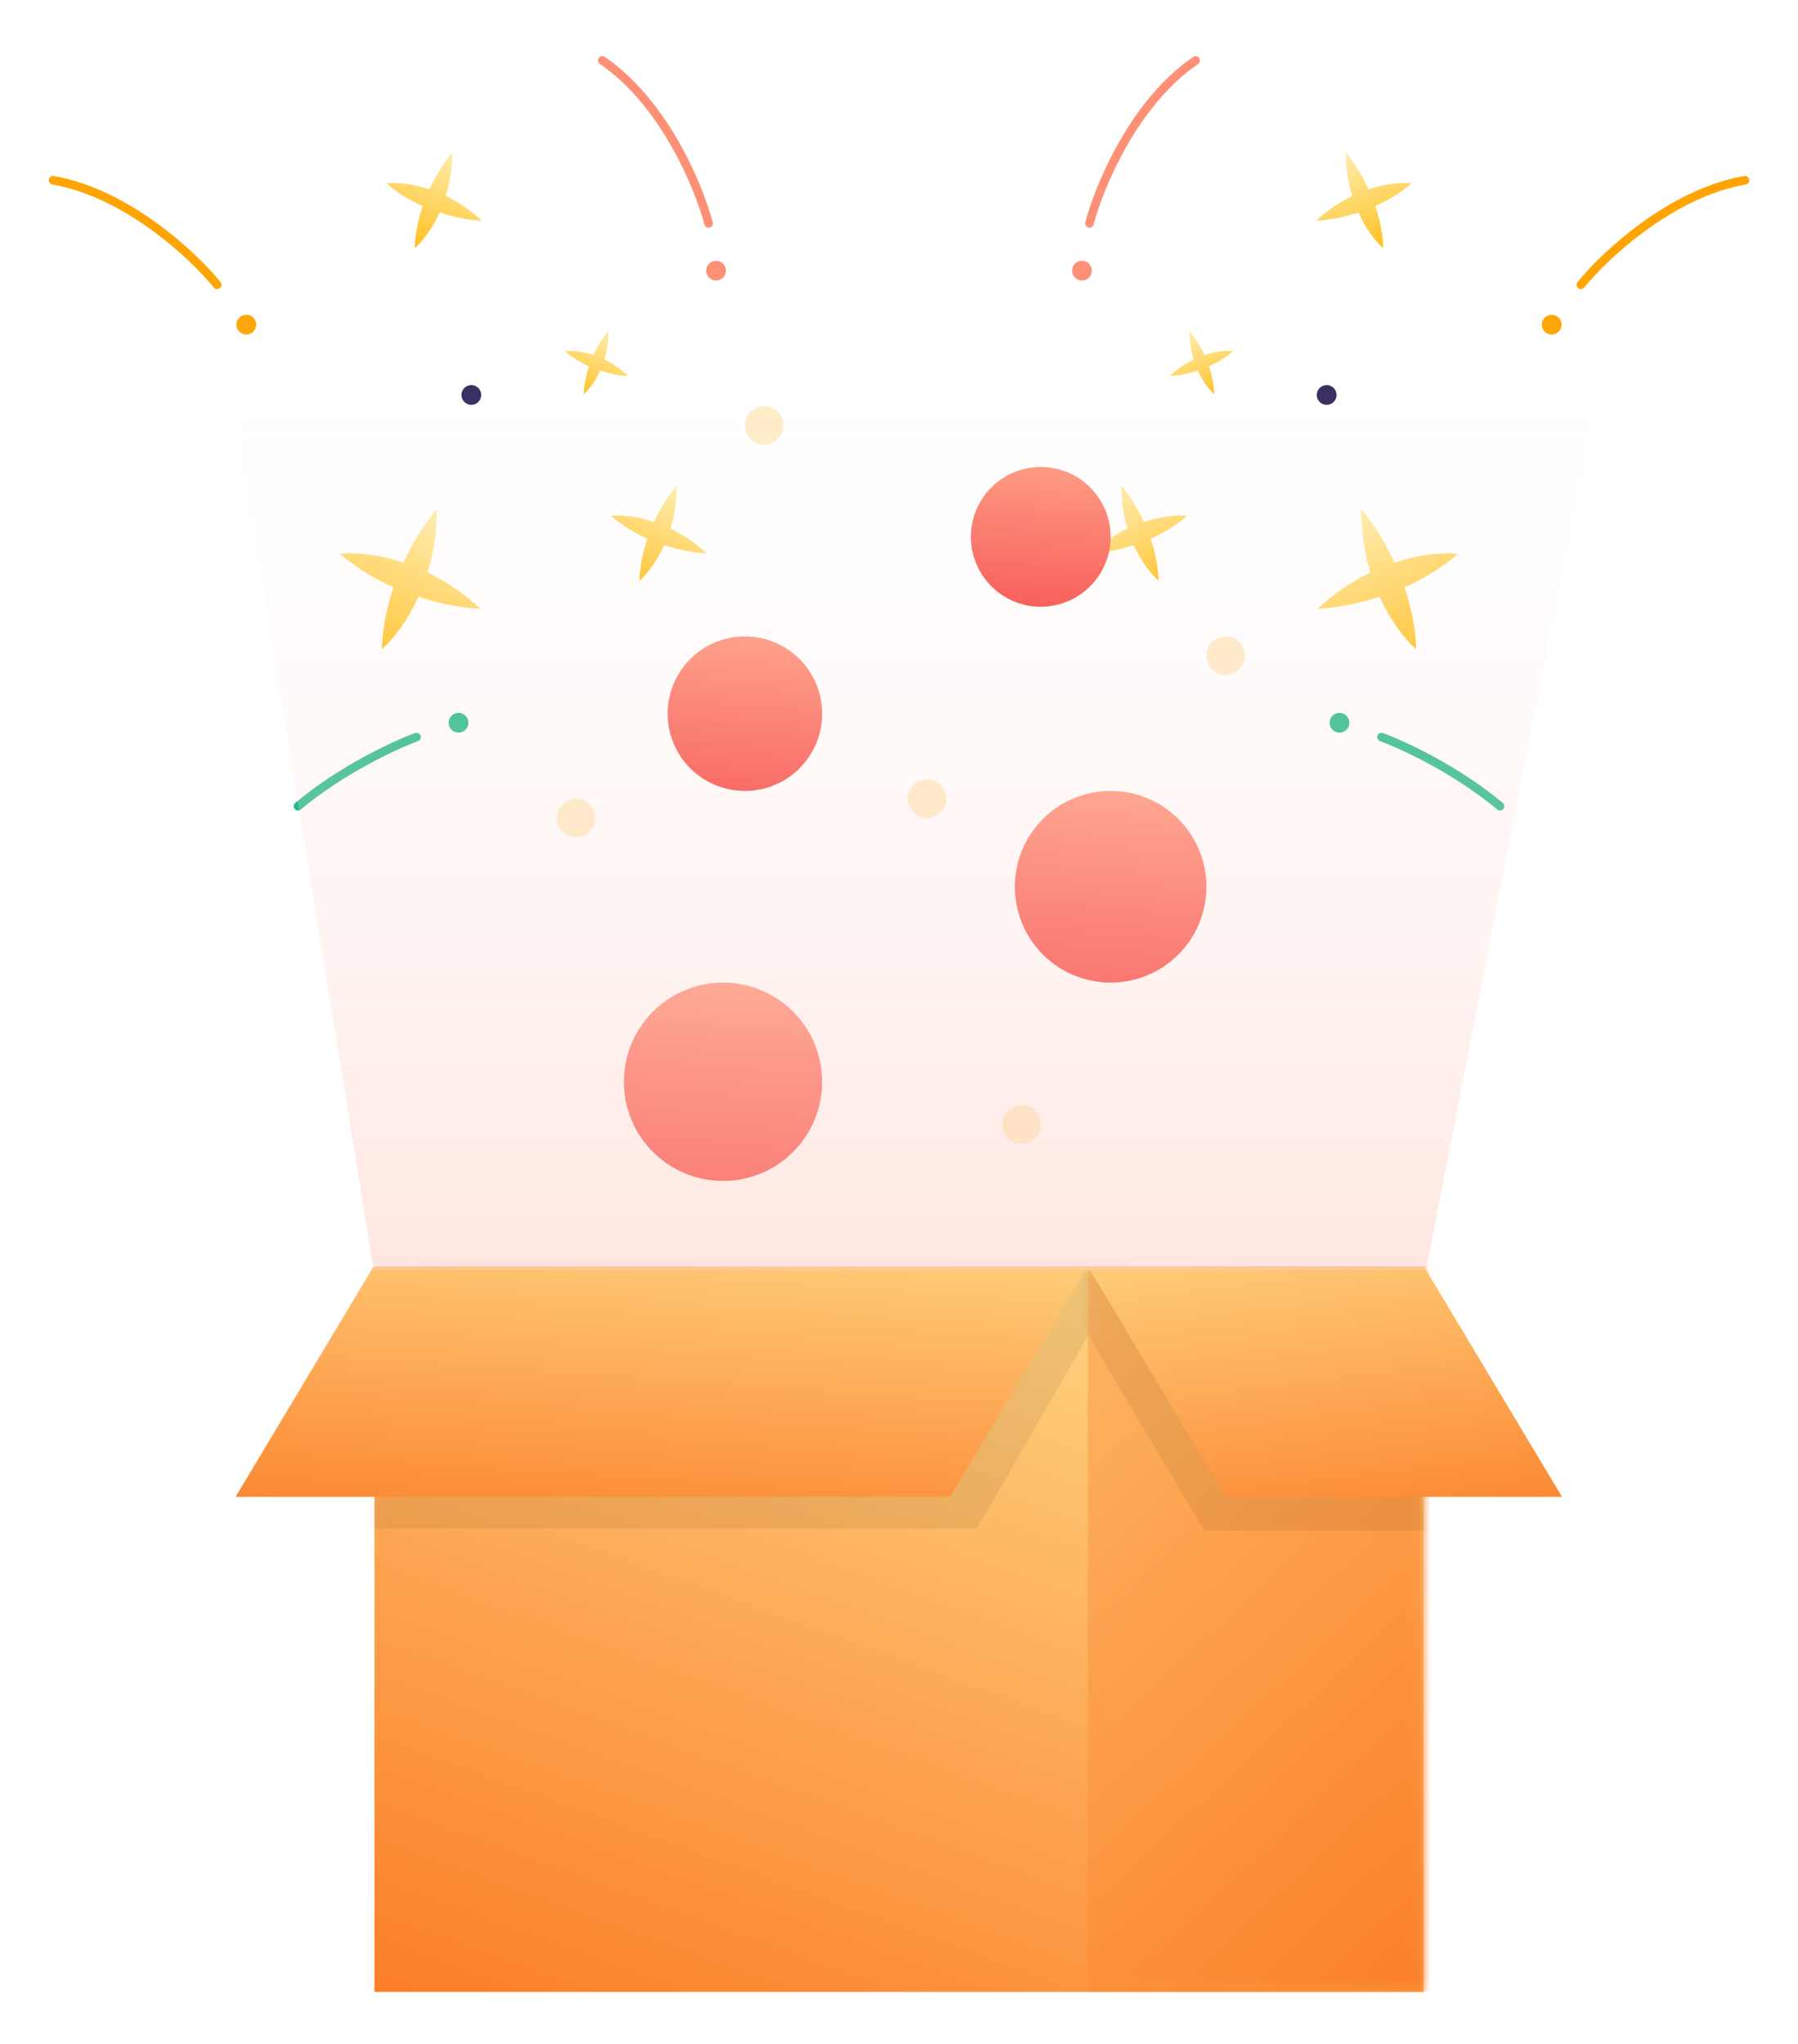 <svg width="154" height="175" viewBox="0 0 154 175" fill="none" xmlns="http://www.w3.org/2000/svg">
<g filter="url(#filter0_d_1_489)">
<path fill-rule="evenodd" clip-rule="evenodd" d="M56.025 40.687C56.681 39.262 57.451 38.154 57.959 37.57C57.969 38.947 57.757 40.183 57.428 41.257C58.44 41.745 59.491 42.428 60.495 43.37C59.721 43.347 58.386 43.16 56.893 42.674C56.205 44.191 55.335 45.238 54.765 45.726C54.804 44.449 55.072 43.225 55.45 42.122C54.383 41.649 53.302 41.015 52.339 40.176C53.084 40.089 54.444 40.162 56.025 40.687Z" fill="url(#paint0_linear_1_489)"/>
<path fill-rule="evenodd" clip-rule="evenodd" d="M50.833 26.405C51.27 25.456 51.783 24.718 52.121 24.33C52.128 25.247 51.986 26.069 51.767 26.784C52.441 27.108 53.14 27.563 53.809 28.191C53.294 28.175 52.405 28.05 51.411 27.727C50.953 28.737 50.374 29.434 49.995 29.759C50.021 28.909 50.199 28.094 50.451 27.359C49.741 27.045 49.021 26.623 48.38 26.065C48.876 26.006 49.781 26.055 50.833 26.405Z" fill="url(#paint1_linear_1_489)"/>
<path fill-rule="evenodd" clip-rule="evenodd" d="M36.783 12.207C37.439 10.781 38.209 9.674 38.717 9.09C38.727 10.467 38.515 11.703 38.186 12.777C39.197 13.264 40.248 13.948 41.253 14.89C40.479 14.867 39.144 14.679 37.651 14.193C36.963 15.71 36.093 16.758 35.523 17.246C35.562 15.969 35.83 14.745 36.208 13.641C35.141 13.169 34.06 12.535 33.097 11.696C33.842 11.609 35.202 11.682 36.783 12.207Z" fill="url(#paint2_linear_1_489)"/>
<path fill-rule="evenodd" clip-rule="evenodd" d="M34.556 44.172C35.523 42.075 36.654 40.445 37.402 39.586C37.417 41.612 37.105 43.43 36.621 45.01C38.109 45.728 39.655 46.733 41.133 48.12C39.994 48.085 38.03 47.81 35.834 47.094C34.822 49.327 33.542 50.868 32.703 51.585C32.76 49.707 33.155 47.907 33.71 46.282C32.141 45.587 30.551 44.655 29.134 43.421C30.23 43.292 32.23 43.4 34.556 44.172Z" fill="url(#paint3_linear_1_489)"/>
<circle cx="40.369" cy="29.816" r="0.847" transform="rotate(21.387 40.369 29.816)" fill="#2F235A"/>
<circle cx="61.33" cy="19.172" r="0.847" transform="rotate(21.387 61.33 19.172)" fill="#FE9076"/>
<circle cx="21.095" cy="23.797" r="0.847" transform="rotate(21.387 21.095 23.797)" fill="#FFA400"/>
<circle cx="39.272" cy="57.882" r="0.847" transform="rotate(21.387 39.272 57.882)" fill="#23BB86"/>
<path d="M60.687 15.126C59.863 11.981 56.89 4.787 51.588 1.175" stroke="#FE9076" stroke-width="0.737" stroke-linecap="round"/>
<path d="M18.596 20.381C16.547 17.857 10.868 12.533 4.548 11.434" stroke="#FFA400" stroke-width="0.737" stroke-linecap="round"/>
<path d="M35.67 59.112C33.854 59.774 29.282 61.885 25.524 65.028" stroke="#23BB86" stroke-width="0.737" stroke-linecap="round"/>
<path fill-rule="evenodd" clip-rule="evenodd" d="M97.975 40.687C97.319 39.262 96.549 38.154 96.041 37.57C96.031 38.947 96.243 40.183 96.572 41.257C95.561 41.745 94.51 42.428 93.505 43.37C94.279 43.347 95.615 43.16 97.107 42.674C97.795 44.191 98.665 45.238 99.235 45.726C99.196 44.449 98.928 43.225 98.55 42.122C99.617 41.649 100.698 41.015 101.661 40.176C100.916 40.089 99.556 40.162 97.975 40.687Z" fill="url(#paint4_linear_1_489)"/>
<path fill-rule="evenodd" clip-rule="evenodd" d="M103.167 26.405C102.73 25.456 102.218 24.718 101.879 24.33C101.872 25.247 102.014 26.069 102.233 26.784C101.559 27.108 100.86 27.563 100.191 28.191C100.706 28.175 101.595 28.05 102.589 27.727C103.047 28.737 103.626 29.434 104.005 29.759C103.979 28.909 103.801 28.094 103.549 27.359C104.259 27.045 104.979 26.623 105.62 26.065C105.124 26.006 104.219 26.055 103.167 26.405Z" fill="url(#paint5_linear_1_489)"/>
<path fill-rule="evenodd" clip-rule="evenodd" d="M117.217 12.207C116.561 10.781 115.791 9.674 115.283 9.09C115.273 10.467 115.485 11.703 115.814 12.777C114.803 13.264 113.752 13.948 112.747 14.89C113.521 14.867 114.857 14.679 116.349 14.193C117.037 15.71 117.907 16.758 118.477 17.246C118.438 15.969 118.17 14.745 117.792 13.641C118.859 13.169 119.94 12.535 120.903 11.696C120.158 11.609 118.798 11.682 117.217 12.207Z" fill="url(#paint6_linear_1_489)"/>
<path fill-rule="evenodd" clip-rule="evenodd" d="M119.444 44.172C118.477 42.075 117.346 40.445 116.598 39.586C116.583 41.612 116.895 43.43 117.379 45.01C115.891 45.728 114.345 46.733 112.867 48.12C114.006 48.085 115.97 47.81 118.166 47.094C119.179 49.327 120.458 50.868 121.297 51.585C121.24 49.707 120.845 47.907 120.29 46.282C121.859 45.587 123.449 44.655 124.866 43.421C123.77 43.292 121.77 43.4 119.444 44.172Z" fill="url(#paint7_linear_1_489)"/>
<circle cx="0.847" cy="0.847" r="0.847" transform="matrix(-0.931 0.365 0.365 0.931 114.11 28.719)" fill="#2F235A"/>
<circle cx="0.847" cy="0.847" r="0.847" transform="matrix(-0.931 0.365 0.365 0.931 93.15 18.075)" fill="#FE9076"/>
<circle cx="0.847" cy="0.847" r="0.847" transform="matrix(-0.931 0.365 0.365 0.931 133.385 22.7)" fill="#FFA400"/>
<circle cx="0.847" cy="0.847" r="0.847" transform="matrix(-0.931 0.365 0.365 0.931 115.207 56.785)" fill="#23BB86"/>
<path d="M93.314 15.126C94.137 11.981 97.11 4.787 102.412 1.175" stroke="#FE9076" stroke-width="0.737" stroke-linecap="round"/>
<path d="M135.404 20.381C137.453 17.857 143.132 12.533 149.452 11.434" stroke="#FFA400" stroke-width="0.737" stroke-linecap="round"/>
<path d="M118.33 59.112C120.146 59.774 124.718 61.885 128.476 65.028" stroke="#23BB86" stroke-width="0.737" stroke-linecap="round"/>
<rect x="32.075" y="104.439" width="89.85" height="62.11" fill="url(#paint8_linear_1_489)"/>
<mask id="mask0_1_489" style="mask-type:alpha" maskUnits="userSpaceOnUse" x="32" y="104" width="90" height="63">
<rect x="32.075" y="104.439" width="89.85" height="62.11" fill="#C4C4C4"/>
</mask>
<g mask="url(#mask0_1_489)">
<path d="M36.326 102.858L97.508 102.858L83.68 126.869L22.498 126.869L36.326 102.858Z" fill="black" fill-opacity="0.07"/>
<rect x="93.177" y="104.439" width="89.85" height="62.11" fill="url(#paint9_linear_1_489)"/>
</g>
<path d="M31.995 104.439L93.177 104.439L81.359 124.162L20.177 124.162L31.995 104.439Z" fill="url(#paint10_linear_1_489)"/>
<mask id="mask1_1_489" style="mask-type:alpha" maskUnits="userSpaceOnUse" x="93" y="104" width="29" height="63">
<rect x="93.177" y="104.439" width="28.748" height="62.11" fill="#C4C4C4"/>
</mask>
<g mask="url(#mask1_1_489)">
<path d="M118.425 104.336L89.632 104.336L103.162 127.043L131.955 127.043L118.425 104.336Z" fill="black" fill-opacity="0.07"/>
</g>
<path d="M121.97 104.439L93.177 104.439L104.996 124.162L133.789 124.162L121.97 104.439Z" fill="url(#paint11_linear_1_489)"/>
<circle cx="61.926" cy="88.62" r="8.491" fill="url(#paint12_linear_1_489)"/>
<circle cx="95.127" cy="71.924" r="8.205" fill="url(#paint13_linear_1_489)"/>
<circle cx="63.8" cy="57.103" r="6.616" fill="url(#paint14_linear_1_489)"/>
<circle cx="89.142" cy="41.964" r="5.985" fill="url(#paint15_linear_1_489)"/>
<circle cx="79.402" cy="64.386" r="1.65" fill="#FFA800" fill-opacity="0.23"/>
<circle cx="104.982" cy="52.137" r="1.65" fill="#FFA800" fill-opacity="0.23"/>
<circle cx="65.45" cy="32.428" r="1.65" fill="#FFA800" fill-opacity="0.23"/>
<circle cx="87.492" cy="92.284" r="1.65" fill="#FFA800" fill-opacity="0.23"/>
<circle cx="49.342" cy="66.037" r="1.65" fill="#FFA800" fill-opacity="0.23"/>
<path d="M122.137 104.733H32.004L18.161 19.385H138.759L122.137 104.733Z" fill="url(#paint16_linear_1_489)"/>
</g>
<defs>
<filter id="filter0_d_1_489" x="0.179" y="0.807" width="153.641" height="173.743" filterUnits="userSpaceOnUse" color-interpolation-filters="sRGB">
<feFlood flood-opacity="0" result="BackgroundImageFix"/>
<feColorMatrix in="SourceAlpha" type="matrix" values="0 0 0 0 0 0 0 0 0 0 0 0 0 0 0 0 0 0 127 0" result="hardAlpha"/>
<feOffset dy="4"/>
<feGaussianBlur stdDeviation="2"/>
<feComposite in2="hardAlpha" operator="out"/>
<feColorMatrix type="matrix" values="0 0 0 0 0 0 0 0 0 0 0 0 0 0 0 0 0 0 0.25 0"/>
<feBlend mode="normal" in2="BackgroundImageFix" result="effect1_dropShadow_1_489"/>
<feBlend mode="normal" in="SourceGraphic" in2="effect1_dropShadow_1_489" result="shape"/>
</filter>
<linearGradient id="paint0_linear_1_489" x1="57.709" y1="38.474" x2="54.71" y2="46.131" gradientUnits="userSpaceOnUse">
<stop stop-color="#FFE89E"/>
<stop offset="1" stop-color="#FFBF1A"/>
</linearGradient>
<linearGradient id="paint1_linear_1_489" x1="51.955" y1="24.931" x2="49.958" y2="30.028" gradientUnits="userSpaceOnUse">
<stop stop-color="#FFE89E"/>
<stop offset="1" stop-color="#FFBF1A"/>
</linearGradient>
<linearGradient id="paint2_linear_1_489" x1="38.467" y1="9.993" x2="35.468" y2="17.651" gradientUnits="userSpaceOnUse">
<stop stop-color="#FFE89E"/>
<stop offset="1" stop-color="#FFBF1A"/>
</linearGradient>
<linearGradient id="paint3_linear_1_489" x1="37.035" y1="40.915" x2="32.622" y2="52.182" gradientUnits="userSpaceOnUse">
<stop stop-color="#FFE89E"/>
<stop offset="1" stop-color="#FFBF1A"/>
</linearGradient>
<linearGradient id="paint4_linear_1_489" x1="96.291" y1="38.474" x2="99.29" y2="46.131" gradientUnits="userSpaceOnUse">
<stop stop-color="#FFE89E"/>
<stop offset="1" stop-color="#FFBF1A"/>
</linearGradient>
<linearGradient id="paint5_linear_1_489" x1="102.045" y1="24.931" x2="104.042" y2="30.028" gradientUnits="userSpaceOnUse">
<stop stop-color="#FFE89E"/>
<stop offset="1" stop-color="#FFBF1A"/>
</linearGradient>
<linearGradient id="paint6_linear_1_489" x1="115.533" y1="9.993" x2="118.532" y2="17.651" gradientUnits="userSpaceOnUse">
<stop stop-color="#FFE89E"/>
<stop offset="1" stop-color="#FFBF1A"/>
</linearGradient>
<linearGradient id="paint7_linear_1_489" x1="116.965" y1="40.915" x2="121.378" y2="52.182" gradientUnits="userSpaceOnUse">
<stop stop-color="#FFE89E"/>
<stop offset="1" stop-color="#FFBF1A"/>
</linearGradient>
<linearGradient id="paint8_linear_1_489" x1="62.089" y1="92.94" x2="26.279" y2="191.572" gradientUnits="userSpaceOnUse">
<stop stop-color="#FFD481"/>
<stop offset="1" stop-color="#FA620C"/>
</linearGradient>
<linearGradient id="paint9_linear_1_489" x1="47.405" y1="100.5" x2="156.085" y2="216.639" gradientUnits="userSpaceOnUse">
<stop stop-color="#FFD481"/>
<stop offset="0.833" stop-color="#FA620C"/>
</linearGradient>
<linearGradient id="paint10_linear_1_489" x1="33.255" y1="97.39" x2="30.347" y2="139.413" gradientUnits="userSpaceOnUse">
<stop stop-color="#FFD481"/>
<stop offset="1" stop-color="#FA620C"/>
</linearGradient>
<linearGradient id="paint11_linear_1_489" x1="126.513" y1="97.39" x2="131.685" y2="138.971" gradientUnits="userSpaceOnUse">
<stop stop-color="#FFD481"/>
<stop offset="1" stop-color="#FA620C"/>
</linearGradient>
<linearGradient id="paint12_linear_1_489" x1="62.569" y1="77.326" x2="60.954" y2="100.245" gradientUnits="userSpaceOnUse">
<stop stop-color="#FF9F81"/>
<stop offset="1" stop-color="#F53838"/>
</linearGradient>
<linearGradient id="paint13_linear_1_489" x1="95.748" y1="61.011" x2="94.188" y2="83.158" gradientUnits="userSpaceOnUse">
<stop stop-color="#FF9F81"/>
<stop offset="1" stop-color="#F53838"/>
</linearGradient>
<linearGradient id="paint14_linear_1_489" x1="64.301" y1="48.303" x2="63.043" y2="66.162" gradientUnits="userSpaceOnUse">
<stop stop-color="#FF9F81"/>
<stop offset="1" stop-color="#F53838"/>
</linearGradient>
<linearGradient id="paint15_linear_1_489" x1="89.595" y1="34.003" x2="88.457" y2="50.159" gradientUnits="userSpaceOnUse">
<stop stop-color="#FF9F81"/>
<stop offset="1" stop-color="#F53838"/>
</linearGradient>
<linearGradient id="paint16_linear_1_489" x1="77.469" y1="19.385" x2="77.469" y2="200.709" gradientUnits="userSpaceOnUse">
<stop stop-color="white" stop-opacity="0"/>
<stop offset="1" stop-color="#FE9277"/>
</linearGradient>
</defs>
</svg>
